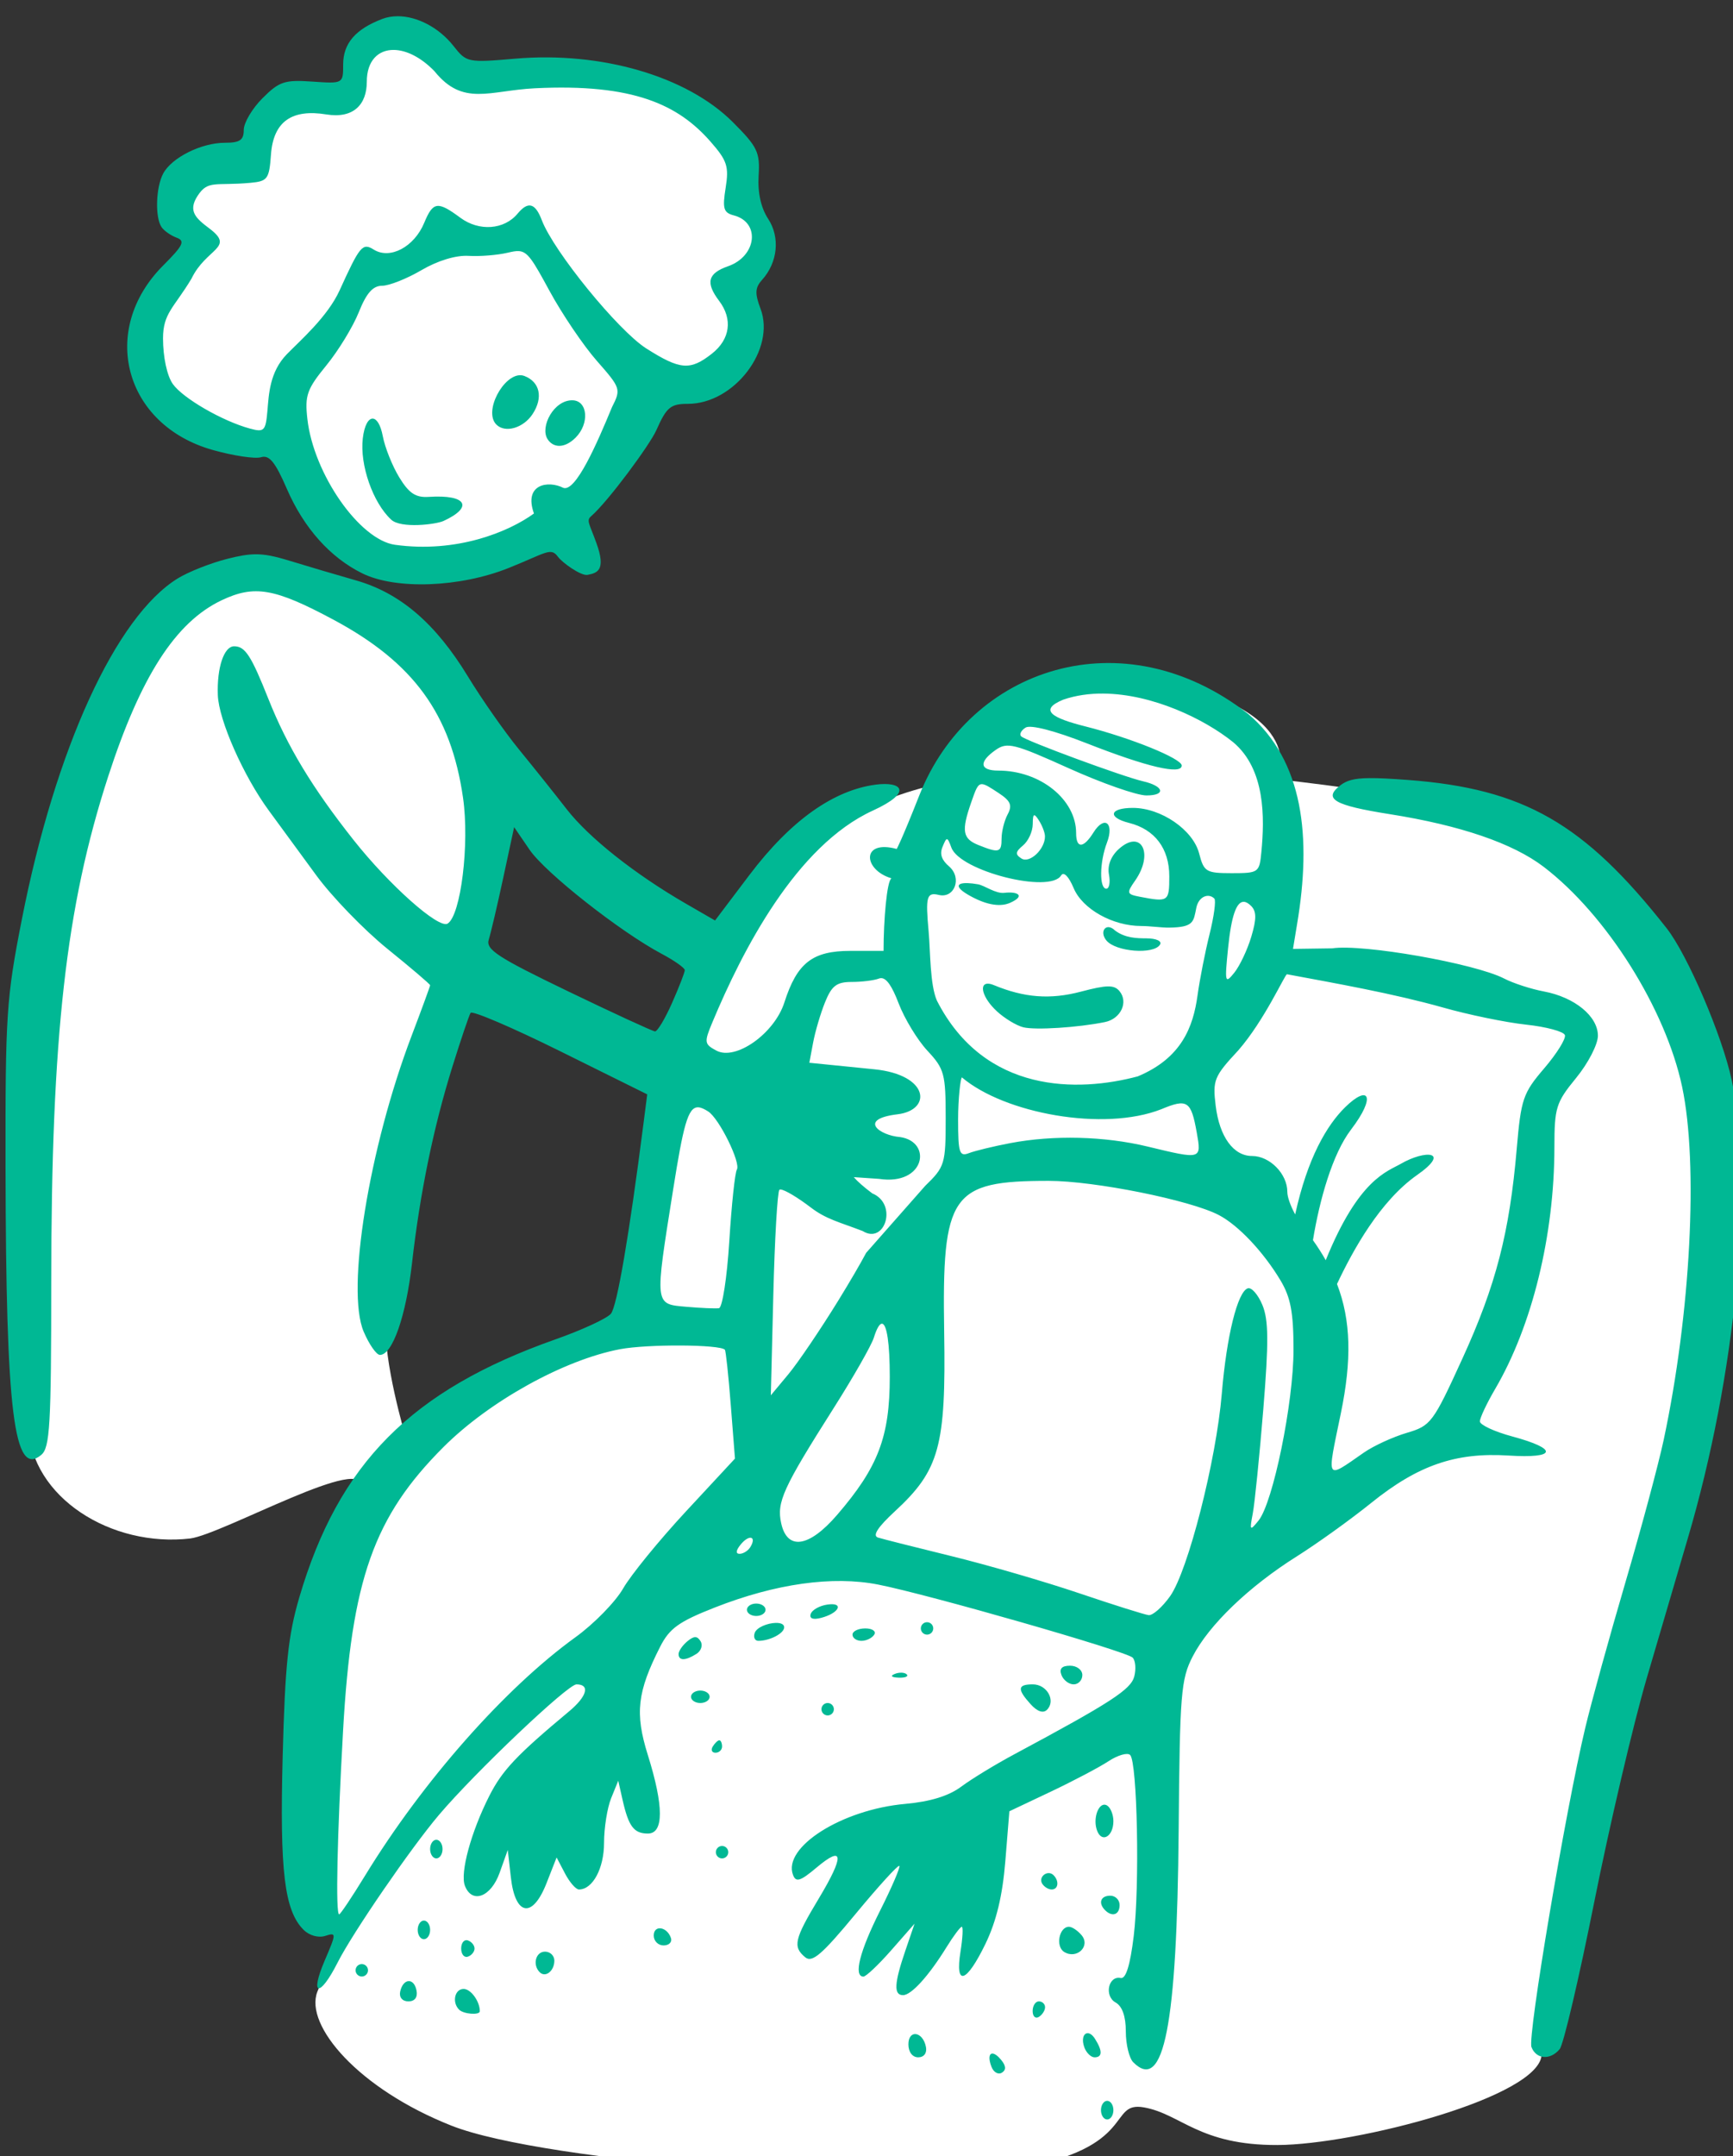 <?xml version="1.0" ?><svg height="286.675mm" viewBox="0 0 230.582 286.675" width="230.582mm" xmlns="http://www.w3.org/2000/svg">
    <rect x="0" y="0" width="230.582" height="286.675" fill="#333333" stroke="none"/>
    <path d="m 5267.193,7628.748 c -2.618,-0.107 -5.132,0.225 -7.461,1.123 -18.631,7.186 -15.232,28.998 -15.232,28.998 0,0 -17.839,-6.216 -32.393,4.078 -14.553,10.295 -9.91,28.08 -9.91,28.08 0,0 -29.672,-2.241 -39.695,9.99 -10.023,12.231 8.834,32.26 8.834,32.26 0,0 -14.498,19.927 -22.652,31.139 -8.155,11.212 -7.022,38.681 16.025,55.855 17.333,12.916 30.827,10.815 50.156,8.893 6.203,20.203 17.359,38.737 28.709,52.293 26.564,25.565 84.677,10.342 116.445,-13.76 19.139,-14.52 32.13,-35.523 39.062,-58.801 18.001,-6.493 35.432,-13.738 39.654,-18.744 9.457,-11.212 10.758,-42.198 13.25,-52.799 2.492,-10.601 -2.378,-19.62 -5.889,-29.762 -3.511,-10.142 -11.439,-41.943 -47.795,-52.85 -36.356,-10.906 -89.416,-3.008 -89.416,-3.008 0,0 -23.37,-22.24 -41.693,-22.986 z m -65.211,270.971 c -38.515,0.544 -63.271,40.408 -89.871,98.424 -29.352,64.018 -28.004,291.382 -26.656,327.367 1.348,35.985 41.781,61.053 81.316,56.471 16.349,-2.125 90.441,-44.018 85.51,-24.934 -12.729,24.125 -26.806,142.726 -23.512,213.752 l 19.469,9.705 c 0,0 -11.23,12.13 -17.67,28.977 -6.439,16.847 20.665,48.653 67.389,67.117 46.724,18.464 222.687,31.807 283.787,21.564 61.1,-10.243 45.42,-34.034 63.945,-30.729 18.525,3.306 27.556,19.002 66.941,18.867 39.386,-0.135 132.684,-24.258 132.684,-45.688 0,-21.429 16.322,-69.141 24.558,-128.441 8.236,-59.301 53.613,-178.441 61.699,-293.404 8.087,-114.963 -71.433,-186.259 -110.818,-198.524 -39.386,-12.264 -108.123,-19.137 -108.123,-19.137 0,0 17.971,-34.573 -61.699,-49.938 -79.67,-15.364 -103.033,51.15 -103.033,51.15 0,0 -24.11,3.908 -44.926,15.229 -20.816,11.321 -51.965,33.559 -79.67,84.369 -27.705,50.81 -34.892,174.533 -34.892,174.533 l -111.867,60.109 c 0,0 -10.034,-32.077 -11.531,-55.258 -1.498,-23.181 16.023,-105.528 28.303,-149.869 12.28,-44.341 29.202,-117.524 22.613,-146.231 -6.589,-28.707 -55.708,-75.744 -101.533,-84.369 -4.296,-0.809 -8.428,-1.172 -12.412,-1.115 z" fill="#FFFFFF" transform="translate(161.404,-132.585) matrix(0.265,0,0,0.265,-627.203,-1238.062) translate(-3313.529,-2437.82)"/>
    <path d="m 5270.953,7618.221 c -2.719,0 -5.339,0.434 -7.752,1.352 -13.477,5.124 -19.645,12.303 -19.645,22.857 0,9.644 -0.013,9.652 -15.537,8.576 -13.842,-0.959 -16.567,-0.05 -24.953,8.336 -5.178,5.178 -9.414,12.328 -9.414,15.891 0,5.141 -1.96,6.479 -9.51,6.479 -11.759,0 -26.664,7.427 -30.941,15.42 -3.709,6.931 -4.171,22.022 -0.824,26.91 1.26,1.84 4.66,4.219 7.555,5.285 4.401,1.621 3.3,3.903 -6.717,13.92 -32.405,32.405 -19.565,80.135 24.914,92.615 10.343,2.902 21.224,4.531 24.182,3.621 4.149,-1.277 7.117,2.355 13.002,15.914 8.502,19.589 21.76,34.428 37.824,42.34 16.848,8.298 49.004,7.122 73.529,-2.689 18.848,-7.54 21.117,-10.565 24.738,-5.613 2.139,2.925 11.568,9.729 14.885,9.07 4.786,-0.95 9.397,-2.177 4.461,-15.846 -3.672,-10.169 -5.212,-11.38 -2.662,-13.602 8.596,-7.491 29.459,-35.813 32.699,-43.103 5.158,-11.606 7.132,-13.254 15.871,-13.254 23.227,0 44.137,-27.365 36.457,-47.713 -2.911,-7.713 -2.762,-10.559 0.762,-14.471 7.891,-8.76 9.156,-21.343 3.078,-30.619 -3.634,-5.546 -5.32,-13.156 -4.797,-21.664 0.727,-11.819 -0.554,-14.476 -12.965,-26.887 -23.013,-23.013 -66.096,-35.566 -109.244,-31.83 -23.805,2.061 -24.465,1.927 -30.934,-6.297 -7.369,-9.369 -18.35,-14.988 -28.062,-14.998 z m -1.928,16.902 c 6.101,0.079 13.467,3.548 20.375,10.676 14.334,17.814 27.547,9.708 50.332,8.572 49.845,-2.486 72.166,8.415 88.238,26.721 8.372,9.535 9.343,12.489 7.631,23.197 -1.675,10.471 -1.067,12.503 4.141,13.865 13.412,3.507 11.447,20.49 -2.951,25.51 -10.179,3.548 -11.378,8.235 -4.451,17.392 6.913,9.14 5.521,19.262 -3.639,26.467 -10.9,8.574 -15.934,8.174 -32.949,-2.617 -14.104,-8.944 -46.496,-48.69 -52.455,-64.363 -3.293,-8.662 -6.888,-9.63 -12.164,-3.273 -6.726,8.104 -19.329,9.008 -28.729,2.059 -11.437,-8.455 -13.722,-8.138 -18.133,2.51 -5.028,12.139 -17.169,18.582 -25.367,13.463 -5.621,-3.51 -6.958,-1.914 -17.115,20.422 -6.06,13.326 -19.876,25.252 -26.545,32.113 -8.65,8.899 -9.006,20.266 -9.701,28.229 -0.894,10.242 -1.618,10.988 -8.771,9.047 -13.872,-3.764 -33.766,-15.265 -38.777,-22.42 -2.879,-4.11 -4.885,-13.488 -4.885,-22.838 0,-12.641 5.431,-15.25 14.258,-29.908 7.453,-15.472 22.065,-15.397 9.1,-25.178 -6.712,-5.063 -11.071,-8.688 -5.977,-16.463 5.273,-8.047 8.717,-4.875 26.5,-6.5 8.624,-0.788 9.432,-1.895 10.318,-14.156 1.22,-16.885 10.783,-22.924 27.791,-20.164 13.644,2.214 20.33,-4.965 20.33,-16.418 0,-10.541 5.752,-16.045 13.596,-15.943 z m 62.68,100.936 c 4.539,0.258 7.056,4.492 15.396,19.852 6.349,11.693 17.076,27.544 23.836,35.225 11.996,13.628 12.178,14.184 7.598,23.221 -7.656,18.548 -18.219,42.641 -24.41,40.502 -7.532,-3.858 -20.088,-1.964 -14.775,12.846 -12.716,9.262 -38.8,19.978 -69.746,15.711 -17.78,-2.452 -40.897,-35.464 -44.016,-63.131 -1.333,-11.833 -0.223,-14.973 9.51,-26.865 6.061,-7.407 13.403,-19.431 16.314,-26.721 3.823,-9.572 7.074,-13.254 11.699,-13.254 3.523,0 12.402,-3.517 19.733,-7.812 8.175,-4.791 17.324,-7.568 23.664,-7.184 5.685,0.345 14.547,-0.369 19.693,-1.586 2.253,-0.533 3.991,-0.889 5.504,-0.803 z m 1.133,62.281 c -8.754,-0.546 -18.924,18.185 -12.354,24.756 4.415,4.415 13.583,1.754 18.191,-5.279 5.395,-8.234 3.701,-16.104 -4.111,-19.102 -0.566,-0.217 -1.143,-0.339 -1.727,-0.375 z m 25.949,12.576 c -9.4,-0.283 -16.468,13.232 -12.648,19.412 2.674,4.327 8.349,5.098 14.146,-0.699 7.05,-7.05 6.081,-18.485 -1.498,-18.713 z m -100.281,9.19 c -2.173,-0.179 -4.306,3.179 -5.094,9.932 -1.552,13.302 5.061,32.236 14.223,40.727 4.804,4.605 22.491,2.442 26.301,0.699 14.966,-6.849 11.977,-13.358 -7.408,-12.088 -6.565,0.43 -9.915,-1.788 -14.805,-9.805 -3.476,-5.699 -7.192,-14.983 -8.26,-20.633 -1.089,-5.763 -3.039,-8.674 -4.957,-8.832 z m -59.264,68.07 c -3.973,0.068 -8.089,0.83 -13.699,2.24 -8.404,2.113 -19.688,6.563 -25.076,9.889 -31.097,19.195 -61.378,85.365 -78.205,170.891 -7.814,39.716 -8.347,47.821 -8.219,125.115 0.204,122.834 4.226,155.104 17.914,143.744 4.377,-3.633 5.017,-14.734 5.041,-87.209 0.04,-122.873 7.357,-187.785 28.52,-253.019 16.325,-50.323 33.875,-77.598 56.986,-88.564 16.499,-7.829 26.605,-6.086 56.074,9.674 40.319,21.562 59.107,47.338 65.168,89.406 3.321,23.056 -1.093,59.019 -7.75,63.133 -4.461,2.757 -29.327,-19.338 -47.23,-41.969 -20.769,-26.251 -33.254,-46.91 -42.705,-70.664 -8.72,-21.916 -11.71,-26.51 -17.256,-26.51 -5.091,0 -8.681,10.75 -8.176,24.488 0.462,12.566 12.865,40.603 25.658,57.998 5.111,6.95 15.775,21.498 23.697,32.33 7.922,10.832 24.04,27.482 35.818,36.998 11.778,9.517 21.416,17.726 21.416,18.244 0,0.518 -4.183,11.938 -9.295,25.379 -21.412,56.295 -32.967,127.53 -24.074,148.408 2.74,6.432 6.421,11.695 8.18,11.695 6.278,0 13.076,-19.436 16.098,-46.023 4.005,-35.248 10.779,-68.177 20.297,-98.662 4.226,-13.536 8.33,-25.655 9.119,-26.932 0.789,-1.277 21.065,7.4 45.057,19.283 l 43.621,21.605 -1.881,14.684 c -7.191,56.143 -13.284,91.685 -16.35,95.379 -1.968,2.371 -14.426,8.132 -27.684,12.803 -72.553,25.56 -108.988,62.212 -128.779,129.547 -5.575,18.969 -7.138,33.856 -8.338,79.49 -1.523,57.934 0.846,77.621 10.504,87.279 2.847,2.849 7.408,4.136 10.81,3.057 5.719,-1.815 5.712,-1.466 -0.219,12.369 -7.699,17.962 -2.494,18.75 6.492,0.982 7.522,-14.871 36.753,-57.426 50.879,-74.07 18.213,-21.46 64.632,-65.496 69.041,-65.496 6.951,0 5.324,6.015 -3.647,13.492 -26.396,22.001 -33.618,29.65 -40.131,42.502 -9.172,18.101 -14.732,38.551 -12.244,45.033 3.552,9.256 13.073,5.724 17.428,-6.463 l 4.1,-11.476 1.559,13.787 c 2.186,19.326 10.874,20.758 17.871,2.945 l 5.096,-12.973 4.211,8.037 c 2.316,4.42 5.468,8.035 7.006,8.035 6.899,0 12.6,-10.591 12.6,-23.41 0,-7.485 1.604,-17.56 3.564,-22.389 l 3.564,-8.779 2.174,9.629 c 3.011,13.329 5.688,16.881 12.713,16.881 8.036,0 8.018,-13.744 -0.053,-39.484 -6.539,-20.857 -5.305,-31.627 6.219,-54.273 4.68,-9.197 9.403,-12.582 27.428,-19.654 30.531,-11.979 59.19,-16 82.016,-11.51 25.296,4.977 124.57,33.449 127.764,36.642 1.441,1.441 1.813,5.708 0.826,9.482 -1.712,6.546 -11.762,13.056 -60.377,39.111 -9.434,5.056 -21.364,12.329 -26.51,16.164 -6.262,4.667 -15.559,7.527 -28.111,8.646 -31.8,2.839 -61.667,21.753 -56.326,35.67 1.468,3.825 3.665,3.132 11.815,-3.725 13.725,-11.549 14.069,-5.99 0.977,15.752 -12.162,20.198 -13.026,23.989 -6.676,29.26 3.478,2.886 8.419,-1.359 25.234,-21.684 11.501,-13.901 21.404,-24.779 22.01,-24.174 0.605,0.605 -3.733,10.703 -9.641,22.441 -10.251,20.367 -13.459,33.01 -8.402,33.115 1.286,0.027 7.594,-5.939 14.018,-13.256 l 11.678,-13.303 -4.66,13.646 c -5.576,16.326 -5.876,22.219 -1.129,22.219 4.161,0 12.934,-9.665 21.812,-24.031 3.493,-5.651 6.955,-10.275 7.693,-10.275 0.738,0 0.445,5.614 -0.652,12.475 -2.825,17.669 2.93,15.877 12.524,-3.898 5.47,-11.275 8.578,-24.182 9.98,-41.451 l 2.035,-25.08 20.658,-9.777 c 11.362,-5.378 24.462,-12.278 29.109,-15.332 4.648,-3.056 9.54,-4.462 10.873,-3.129 3.618,3.618 4.846,65.862 1.793,90.873 -1.785,14.623 -3.938,21.563 -6.52,21.021 -6.22,-1.305 -8.411,9.016 -2.603,12.266 3.37,1.886 5.158,6.945 5.158,14.584 0,6.433 1.686,13.381 3.744,15.439 15.351,15.351 21.968,-18.436 22.783,-116.334 0.573,-68.831 1.142,-75.855 7.064,-87.324 8.154,-15.792 28.158,-35.011 52.178,-50.129 10.292,-6.478 27.105,-18.544 37.365,-26.814 23.531,-18.968 42.498,-25.518 69.008,-23.83 24.28,1.546 25.164,-3.299 1.754,-9.613 -8.868,-2.392 -16.123,-5.778 -16.123,-7.523 0,-1.745 3.448,-9.059 7.664,-16.254 18.602,-31.741 29.722,-77.075 29.748,-121.254 0.011,-19.958 0.799,-22.472 10.928,-34.832 6.035,-7.365 10.916,-16.82 10.916,-21.146 0,-9.783 -11.65,-19.318 -27.154,-22.227 -6.388,-1.199 -15.323,-4.098 -19.855,-6.441 -14.721,-7.613 -70.963,-17.499 -86.389,-15.186 l -19.691,0.277 2.047,-12.42 c 7.343,-43.561 3.312,-81.889 -24.668,-105.564 -62.819,-48.823 -139.715,-23.145 -165.01,40.969 -9.088,23.036 -11.338,26.877 -11.338,26.877 -17.984,-4.884 -16.925,10.512 -2.631,14.725 -2.312,1.209 -3.971,20.872 -3.971,36.406 h -16.609 c -19.115,0 -26.836,6.02 -33.197,25.879 -4.999,15.606 -24.432,29.357 -34.142,24.16 -6.088,-3.258 -6.21,-4.137 -1.996,-14.223 15.004,-35.91 41.999,-88.584 80.57,-106.209 20.481,-9.359 14.445,-14.762 1.293,-12.998 -20.774,2.786 -42.283,17.553 -63.309,45.361 l -17.229,22.787 -14.607,-8.432 c -25.676,-14.82 -48.77,-33.113 -59.914,-47.457 -5.958,-7.669 -16.704,-21.116 -23.881,-29.883 -7.177,-8.767 -18.752,-25.3 -25.721,-36.74 -16.18,-26.561 -33.971,-41.807 -56.168,-48.133 -9.537,-2.718 -24.497,-7.135 -33.246,-9.816 -7.51,-2.301 -12.383,-3.361 -17.49,-3.273 z m 425.975,69.885 c 24.683,0.189 50.785,12.78 65.17,24.369 16.303,13.611 15.822,38.122 14.201,55.105 -0.987,10.348 -1.385,10.633 -14.85,10.633 -12.924,0 -14.006,-0.652 -16.402,-9.899 -3.07,-11.846 -19.097,-22.85 -33.285,-22.85 -11.722,0 -12.918,4.771 -1.891,7.539 12.944,3.249 20.191,12.857 20.191,26.768 0,12.75 -0.424,13.044 -14.836,10.271 -6.546,-1.259 -6.711,-1.826 -2.34,-8.066 9.555,-13.642 3.114,-26.091 -8.201,-15.851 -3.948,3.573 -5.769,8.307 -4.914,12.779 0.747,3.907 0.149,7.105 -1.328,7.105 -3.594,0 -3.414,-13.276 0.312,-23.078 3.803,-10.003 -1.304,-13.862 -6.768,-5.113 -5.015,8.031 -8.707,8.146 -8.707,0.27 0,-16.863 -18.035,-31.336 -39.049,-31.336 -9.4,0 -9.958,-4.325 -1.34,-10.361 5.79,-4.056 9.249,-3.191 36.647,9.164 16.639,7.504 34.194,13.658 39.012,13.658 10.001,0.017 8.881,-4.67 -1.697,-7.104 -10.088,-2.32 -58.948,-20.334 -61.164,-22.551 -1.021,-1.022 -0.011,-3 2.246,-4.395 2.484,-1.535 14.581,1.577 30.658,7.889 30.358,11.918 47.707,15.975 47.707,11.152 0,-3.497 -25.606,-13.885 -48.332,-19.608 -16.441,-4.14 -23.911,-8.155 -11.152,-13.439 6.4,-2.186 13.2,-3.106 20.111,-3.053 z m 133.535,42.416 c -7.83,0.079 -11.441,1.213 -14.633,3.709 -8.605,6.73 -3.009,9.963 24.869,14.369 35.515,5.613 61.87,14.625 77.356,26.449 31.514,24.062 61.197,71.214 69.504,110.402 8.199,38.681 4.276,113.641 -9.268,177.098 -2.625,12.297 -11.303,44.577 -19.285,71.732 -7.982,27.156 -17.026,59.899 -20.098,72.764 -9.946,41.661 -29.035,154.866 -27.006,160.154 2.374,6.187 9.47,6.697 14.184,1.018 1.883,-2.269 9.714,-35.602 17.4,-74.072 7.687,-38.47 19.523,-88.892 26.303,-112.049 6.78,-23.157 16.049,-54.705 20.6,-70.106 24.16,-81.76 33.305,-176.893 22.09,-229.807 -4.695,-22.149 -22.177,-62.962 -32.701,-76.342 -41.411,-52.646 -71.73,-70.015 -129.846,-74.391 -8.555,-0.644 -14.771,-0.977 -19.469,-0.93 z m -194.574,3.031 c 1.677,-0.039 4.098,1.577 8.457,4.434 6.052,3.965 6.995,6.177 4.568,10.711 -1.682,3.143 -3.059,8.613 -3.059,12.156 0,7.061 -1.278,7.414 -11.695,3.227 -7.883,-3.168 -8.543,-7.071 -3.594,-21.268 2.237,-6.418 3.166,-9.209 5.322,-9.26 z m 26.416,15.604 c 0.466,0 1.182,0.873 2.264,2.547 1.663,2.573 3.044,6.164 3.07,7.981 0.093,6.444 -7.659,13.79 -11.795,11.178 -3.231,-2.041 -3.074,-3.362 0.779,-6.561 2.654,-2.203 4.849,-6.991 4.875,-10.641 0.022,-3.053 0.208,-4.502 0.807,-4.504 z m -261.19,5.963 7.754,11.346 c 7.916,11.58 45.422,41.109 66.326,52.221 6.381,3.392 11.601,7.075 11.601,8.182 0,1.107 -2.872,8.506 -6.383,16.443 -3.511,7.937 -7.37,14.368 -8.576,14.291 -1.206,-0.077 -20.899,-9.152 -43.762,-20.166 -35.353,-17.032 -41.287,-20.907 -39.695,-25.922 1.029,-3.243 4.315,-17.258 7.303,-31.145 z m 217.33,6.045 c 0.59,0.04 1.17,1.444 2.215,4.246 4.391,11.777 49.371,23.185 55.068,13.967 1.305,-2.113 3.826,0.422 6.32,6.356 4.412,10.492 19.592,18.99 33.922,18.99 4.367,0 10.161,0.862 14.014,0.811 12.48,-0.166 12.21,-2.952 13.649,-9.955 1.185,-5.768 6.164,-7.508 9.043,-4.629 0.908,0.908 -0.167,8.942 -2.391,17.85 -2.224,8.908 -4.946,22.747 -6.049,30.756 -2.175,15.793 -8.005,31.423 -30.004,40.615 -29.804,7.938 -76.826,8.907 -100.836,-37.977 -3.546,-8.017 -3.262,-24.72 -4.174,-34.777 -1.559,-17.195 -1.075,-19.79 5.109,-18.287 7.818,1.9 11.898,-8.48 5.129,-14.336 -3.493,-3.022 -4.819,-5.936 -3.291,-9.685 1.083,-2.659 1.685,-3.983 2.275,-3.943 z m 10.357,22.039 c -6.262,-0.192 -6.582,2.481 3.1,7.396 10.729,5.447 16.491,3.279 18.332,2.447 7.931,-3.583 3.482,-5.743 -2.967,-4.957 -4.346,0.53 -10.017,-3.723 -13.23,-4.289 -2.028,-0.357 -3.789,-0.553 -5.234,-0.598 z m 138.791,9.389 c 1.076,0.078 2.253,0.767 3.537,2.051 2.754,2.753 2.774,6.538 0.09,15.498 -1.954,6.521 -5.795,14.634 -8.535,18.031 -4.659,5.776 -4.858,4.965 -3.094,-12.492 1.604,-15.869 4.161,-23.366 8.002,-23.088 z m -67.795,12.719 c -2.724,-0.295 -4.163,3.188 -1.322,6.668 4.674,5.699 23.763,7.189 26.908,2.1 1.109,-1.794 -1.796,-3.132 -6.834,-3.162 -4.818,-0.023 -10.576,-0.102 -15.711,-3.912 -1.083,-1.077 -2.133,-1.595 -3.041,-1.693 z m 89.342,23.621 c 24.32,4.529 53.408,9.675 78.148,16.635 12.865,3.662 31.702,7.548 41.859,8.637 10.157,1.088 18.952,3.454 19.545,5.256 0.592,1.802 -4.086,9.305 -10.395,16.676 -10.653,12.446 -11.636,15.323 -13.793,40.387 -3.618,42.04 -10.433,68.38 -27.166,104.99 -14.885,32.566 -15.905,33.932 -28.062,37.522 -6.939,2.049 -16.602,6.486 -21.473,9.861 -19.508,13.52 -18.744,14.818 -11.604,-19.709 5.481,-26.507 5.152,-46.47 -1.934,-64.844 8.091,-17.145 21.608,-41.637 40.221,-54.688 17.296,-12.128 3.973,-12.636 -8.109,-5.66 -6.957,4.017 -21.192,7.546 -37.77,48.406 -1.893,-3.355 -4.031,-6.693 -6.42,-10.045 3.304,-20.127 9.708,-43.167 19.125,-55.498 12.821,-16.789 8.896,-22.853 -2.963,-11.203 -9.182,9.02 -18.896,25.405 -25.088,53.781 -2.374,-4.4 -3.943,-8.725 -3.943,-11.351 0,-9.015 -8.816,-17.967 -17.695,-17.967 -9.364,0 -16.368,-9.651 -18.273,-25.178 -1.582,-12.894 -0.832,-14.734 11.367,-27.842 13.246,-15.205 23.334,-38.044 24.422,-38.166 z m -203.684,1.945 c 2.694,0.074 5.426,4.066 8.682,12.59 2.96,7.751 9.492,18.492 14.516,23.869 8.46,9.057 9.133,11.546 9.133,33.787 0,23.063 -0.406,24.401 -10.285,33.977 l -29.623,33.582 c -2.892,5.422 -8.022,14.243 -13.891,23.773 -9.005,14.624 -20.338,31.347 -25.183,37.162 l -8.811,10.572 1.26,-50.666 c 0.693,-27.867 2.063,-51.471 3.045,-52.453 0.123,-0.123 0.343,-0.168 0.646,-0.141 2.126,0.192 8.422,3.912 15.178,9.068 7.72,5.893 14.352,7.302 25.994,11.774 11.14,6.994 17.76,-13.56 4.811,-18.895 -4.233,-3.18 -7.482,-6.032 -9.287,-8.148 l 12.723,0.873 c 23.138,3.498 26.892,-18.647 10.504,-20.988 -10.052,-0.762 -21.643,-8.947 -1.238,-11.424 17.328,-2.103 16.003,-19.79 -11.652,-22.57 l -32.647,-3.281 1.904,-10.137 c 1.047,-5.575 3.747,-14.697 6,-20.271 3.33,-8.24 5.827,-10.137 13.355,-10.137 5.093,0 11.264,-0.769 13.713,-1.709 0.385,-0.148 0.769,-0.216 1.154,-0.205 z m 53.406,2.775 c -4.4,0.088 -2.551,7.236 4.652,13.877 3.86,3.558 9.825,7.164 13.256,8.012 6.068,1.5 27.505,0.13 40.98,-2.621 7.966,-1.626 11.893,-9.991 7.293,-15.533 -2.662,-3.207 -6.379,-3.153 -19.377,0.275 -15.352,4.05 -28.307,3.075 -43.711,-3.285 -1.249,-0.516 -2.279,-0.741 -3.094,-0.725 z m -12.896,47.051 c 21.358,18.095 71.178,27.304 100.07,15.951 13.095,-5.472 14.979,-4.227 17.822,11.768 2.404,13.524 2.446,13.513 -24.713,6.955 -21.631,-5.223 -47.205,-5.859 -68.967,-1.713 -8.382,1.596 -17.695,3.852 -20.697,5.012 -4.832,1.867 -5.459,-0.074 -5.459,-16.938 0,-10.476 1.222,-21.035 1.943,-21.035 z m -132.522,14.986 c 1.436,0.024 3.095,0.808 5.096,2.078 5.499,3.491 16.496,25.788 14.395,29.188 -0.951,1.538 -2.659,17.709 -3.797,35.934 -1.138,18.225 -3.472,33.341 -5.188,33.594 -1.715,0.252 -9.083,-0.066 -16.373,-0.707 -16.092,-1.415 -15.965,-0.269 -6.611,-58.934 5.046,-31.65 7.35,-41.24 12.479,-41.152 z m 176.019,36.902 c 23.022,0 71.121,9.657 85.473,17.16 9.78,5.113 22.34,18.406 30.934,32.74 5.125,8.55 6.557,16.105 6.557,34.852 0.013,26.498 -10.273,76.702 -17.555,85.689 -4.351,5.37 -4.551,5.122 -2.893,-3.586 0.98,-5.146 3.353,-28.637 5.275,-52.201 2.762,-33.849 2.67,-44.842 -0.443,-52.357 -2.167,-5.232 -5.472,-9.003 -7.344,-8.379 -5.143,1.714 -10.643,23.986 -13.043,52.82 -2.789,33.501 -16.973,89.035 -25.969,101.668 -3.881,5.45 -8.715,9.72 -10.742,9.486 -2.027,-0.233 -17.722,-5.173 -34.875,-10.979 -17.154,-5.806 -45.923,-14.164 -63.934,-18.574 -18.011,-4.41 -34.701,-8.625 -37.088,-9.365 -2.937,-0.911 -0.184,-5.183 8.516,-13.215 22.333,-20.618 25.632,-32.617 24.699,-89.855 -1.131,-69.367 3.383,-75.904 52.432,-75.904 z m -83.779,71.664 c 0.078,-0.01 0.155,-2e-4 0.231,0.01 2.316,0.379 3.801,9.803 3.801,26.674 0,30.077 -5.846,45.379 -26.475,69.289 -14.086,16.327 -25.02,17.936 -28.053,4.127 -2.326,-10.589 0.872,-17.589 26.471,-57.926 9.797,-15.438 18.81,-31.227 20.027,-35.086 1.476,-4.682 2.834,-6.981 3.998,-7.086 z m -100.773,10.947 c 11.156,0.061 20.877,0.786 22.021,2.135 0.476,0.562 1.81,13.076 2.963,27.811 l 2.096,26.789 -24.549,26.434 c -13.502,14.538 -27.714,31.956 -31.584,38.705 -3.87,6.75 -14.647,17.767 -23.947,24.483 -35.461,25.605 -76.632,72.215 -105.606,119.559 -6.561,10.721 -12.431,19.492 -13.045,19.492 -1.847,0 -1.017,-39.093 1.955,-92.004 4.27,-76.025 15.412,-107.492 50.457,-142.49 23.036,-23.006 60.454,-43.725 88.609,-49.064 6.881,-1.305 19.473,-1.909 30.629,-1.848 z m 34.807,96.447 c 1.458,-0.014 1.843,1.687 -0.045,4.742 -1.131,1.829 -3.549,3.326 -5.373,3.326 -2.068,0 -1.831,-1.79 0.629,-4.754 1.871,-2.255 3.655,-3.304 4.789,-3.314 z m 2.945,33.02 c -2.573,0 -4.678,1.404 -4.678,3.119 0,1.715 2.105,3.117 4.678,3.117 2.573,0 4.678,-1.402 4.678,-3.117 0,-1.715 -2.105,-3.119 -4.678,-3.119 z m 38.398,0.342 c -0.739,-0.035 -1.644,0.018 -2.723,0.176 -3.916,0.573 -7.659,2.686 -8.32,4.695 -0.766,2.328 1.142,3.038 5.262,1.961 8.004,-2.093 10.95,-6.587 5.781,-6.832 z m 47.367,9.014 c -1.715,0 -3.117,1.404 -3.117,3.119 0,1.715 1.402,3.119 3.117,3.119 1.715,0 3.119,-1.404 3.119,-3.119 0,-1.715 -1.404,-3.119 -3.119,-3.119 z m -76.022,0.355 c -4.032,0.108 -9.585,2.207 -10.539,5.104 -0.706,2.144 0.122,3.898 1.84,3.898 5.788,0 12.988,-3.764 12.988,-6.789 0,-1.626 -1.87,-2.278 -4.289,-2.213 z m 45.017,2.764 c -3.532,0 -6.42,1.404 -6.42,3.119 0,1.716 2.021,3.119 4.492,3.119 2.472,0 5.362,-1.404 6.422,-3.119 1.06,-1.715 -0.962,-3.119 -4.494,-3.119 z m -85.412,4.385 c -1.031,0.01 -2.267,0.7 -3.934,2.084 -2.42,2.009 -4.4,4.884 -4.4,6.389 0,3.454 3.443,3.423 8.976,-0.082 2.364,-1.497 3.291,-4.351 2.061,-6.342 -0.848,-1.37 -1.673,-2.054 -2.703,-2.049 z m 188.246,14.328 c -4.176,0 -5.565,1.496 -4.344,4.678 0.987,2.573 3.749,4.678 6.139,4.678 2.389,0 4.346,-2.105 4.346,-4.678 0,-2.574 -2.762,-4.678 -6.141,-4.678 z m -84.564,3.504 c -1.083,-0.045 -2.318,0.153 -3.443,0.604 -2.488,0.996 -1.749,1.735 1.885,1.885 3.288,0.135 5.128,-0.603 4.092,-1.639 -0.518,-0.518 -1.45,-0.805 -2.533,-0.85 z m 65.852,5.852 c -7.704,0 -7.969,2.383 -1.107,9.965 3.327,3.676 6.313,4.693 8.211,2.795 4.569,-4.569 0.01,-12.76 -7.104,-12.76 z m -166.953,3.119 c -2.573,0 -4.678,1.404 -4.678,3.119 0,1.715 2.105,3.119 4.678,3.119 2.573,0 4.68,-1.404 4.68,-3.119 0,-1.715 -2.107,-3.119 -4.68,-3.119 z m 63.936,6.238 c -1.716,0 -3.119,1.404 -3.119,3.119 0,1.716 1.404,3.119 3.119,3.119 1.715,0 3.119,-1.403 3.119,-3.119 0,-1.715 -1.404,-3.119 -3.119,-3.119 z m -54.395,18.713 c -0.756,0 -2.243,1.402 -3.303,3.117 -1.06,1.716 -0.442,3.119 1.375,3.119 1.817,0 3.303,-1.403 3.303,-3.119 0,-1.715 -0.619,-3.117 -1.375,-3.117 z m 193.252,32.305 c -3.314,0.105 -5.695,7.512 -3.545,13.115 2.398,6.249 8.152,2.807 8.152,-4.877 0,-3.228 -1.413,-6.742 -3.141,-7.811 -0.501,-0.31 -0.993,-0.443 -1.467,-0.428 z m -335.34,17.596 c -1.716,0 -3.119,2.105 -3.119,4.678 0,2.573 1.404,4.678 3.119,4.678 1.715,0 3.119,-2.105 3.119,-4.678 0,-2.573 -1.404,-4.678 -3.119,-4.678 z m 143.463,3.119 c -1.715,0 -3.117,1.404 -3.117,3.119 0,1.715 1.402,3.117 3.117,3.117 1.715,0 3.119,-1.402 3.119,-3.117 0,-1.715 -1.404,-3.119 -3.119,-3.119 z m 164.02,13.609 c -2.499,-0.01 -4.865,2.733 -3.268,5.318 0.987,1.597 3.114,2.902 4.729,2.902 3.353,0 3.905,-4.227 0.94,-7.191 -0.72,-0.72 -1.567,-1.027 -2.4,-1.029 z m 30.904,11.34 c -4.87,0 -6.186,3.689 -2.598,7.277 3.588,3.589 7.277,2.271 7.277,-2.6 0,-2.573 -2.107,-4.678 -4.68,-4.678 z m -344.625,12.477 c -1.715,0 -3.119,2.105 -3.119,4.678 0,2.573 1.404,4.678 3.119,4.678 1.715,0 3.119,-2.105 3.119,-4.678 0,-2.573 -1.404,-4.678 -3.119,-4.678 z m 323.875,3.117 c -4.949,0 -6.845,9.877 -2.42,12.611 6.288,3.886 13.368,-2.833 8.793,-8.346 -1.946,-2.345 -4.814,-4.266 -6.373,-4.266 z m -205.588,0.766 c -1.607,0.072 -2.893,1.243 -2.893,3.652 0,2.716 2.224,4.939 4.939,4.939 2.716,0 4.382,-1.666 3.703,-3.703 -1.084,-3.253 -3.684,-4.981 -5.75,-4.889 z m -96.895,5.951 c -1.524,-0.021 -2.68,1.698 -2.68,4.199 0,2.859 1.51,4.695 3.354,4.08 1.844,-0.614 3.352,-2.451 3.352,-4.08 0,-1.63 -1.507,-3.466 -3.352,-4.08 -0.231,-0.077 -0.456,-0.116 -0.674,-0.119 z m 39.424,5.758 c -4.698,0 -6.411,6.585 -2.684,10.312 2.911,2.911 7.361,-0.606 7.361,-5.816 0,-2.472 -2.105,-4.496 -4.678,-4.496 z m -92.004,6.238 c -1.716,0 -3.119,1.404 -3.119,3.119 0,1.716 1.404,3.119 3.119,3.119 1.715,0 3.119,-1.403 3.119,-3.119 0,-1.715 -1.404,-3.119 -3.119,-3.119 z m 23.424,8.557 c -1.718,0.129 -3.455,1.927 -4.16,5.314 -0.588,2.826 1.131,4.842 4.127,4.842 3.212,0 4.742,-2.043 4.084,-5.457 -0.633,-3.287 -2.333,-4.828 -4.051,-4.699 z m 27.703,3.918 c -4.481,0 -5.945,6.718 -2.266,10.396 2.271,2.272 10.395,2.877 10.395,0.775 0,-4.98 -4.504,-11.172 -8.129,-11.172 z m 288.82,6.238 c -1.715,0 -3.119,2.188 -3.119,4.861 0,2.676 1.404,3.996 3.119,2.936 1.715,-1.06 3.119,-3.248 3.119,-4.861 0,-1.615 -1.404,-2.936 -3.119,-2.936 z m 24.713,15.975 c -0.15,-0.014 -0.298,-0.012 -0.439,0.01 -1.89,0.232 -2.944,3.162 -1.365,7.275 1.016,2.647 3.293,4.812 5.062,4.812 3.961,0 4.039,-3.229 0.221,-9.266 -1.179,-1.865 -2.425,-2.733 -3.478,-2.828 z m -86.701,0.432 c -0.14,-0.01 -0.278,-2e-4 -0.414,0.01 -1.696,0.166 -3.092,1.831 -3.092,5.156 0,3.831 2.013,6.496 4.906,6.496 2.904,0 4.495,-2.122 3.898,-5.199 -0.8,-4.126 -3.204,-6.373 -5.299,-6.463 z m 38.781,9.779 c -1.723,-0.105 -2.237,2.337 -0.592,6.625 1.058,2.753 3.404,4.096 5.215,2.977 2.261,-1.398 2.129,-3.438 -0.422,-6.512 -1.7,-2.048 -3.168,-3.027 -4.201,-3.09 z m 57.514,23.715 c -1.716,0 -3.119,2.105 -3.119,4.678 0,2.573 1.404,4.68 3.119,4.68 1.715,0 3.119,-2.107 3.119,-4.68 0,-2.573 -1.404,-4.678 -3.119,-4.678 z" fill="#00B894" transform="translate(161.404,-132.585) matrix(0.265,0,0,0.265,-627.203,-1238.062) translate(-3313.529,-2437.82)"/>
</svg>